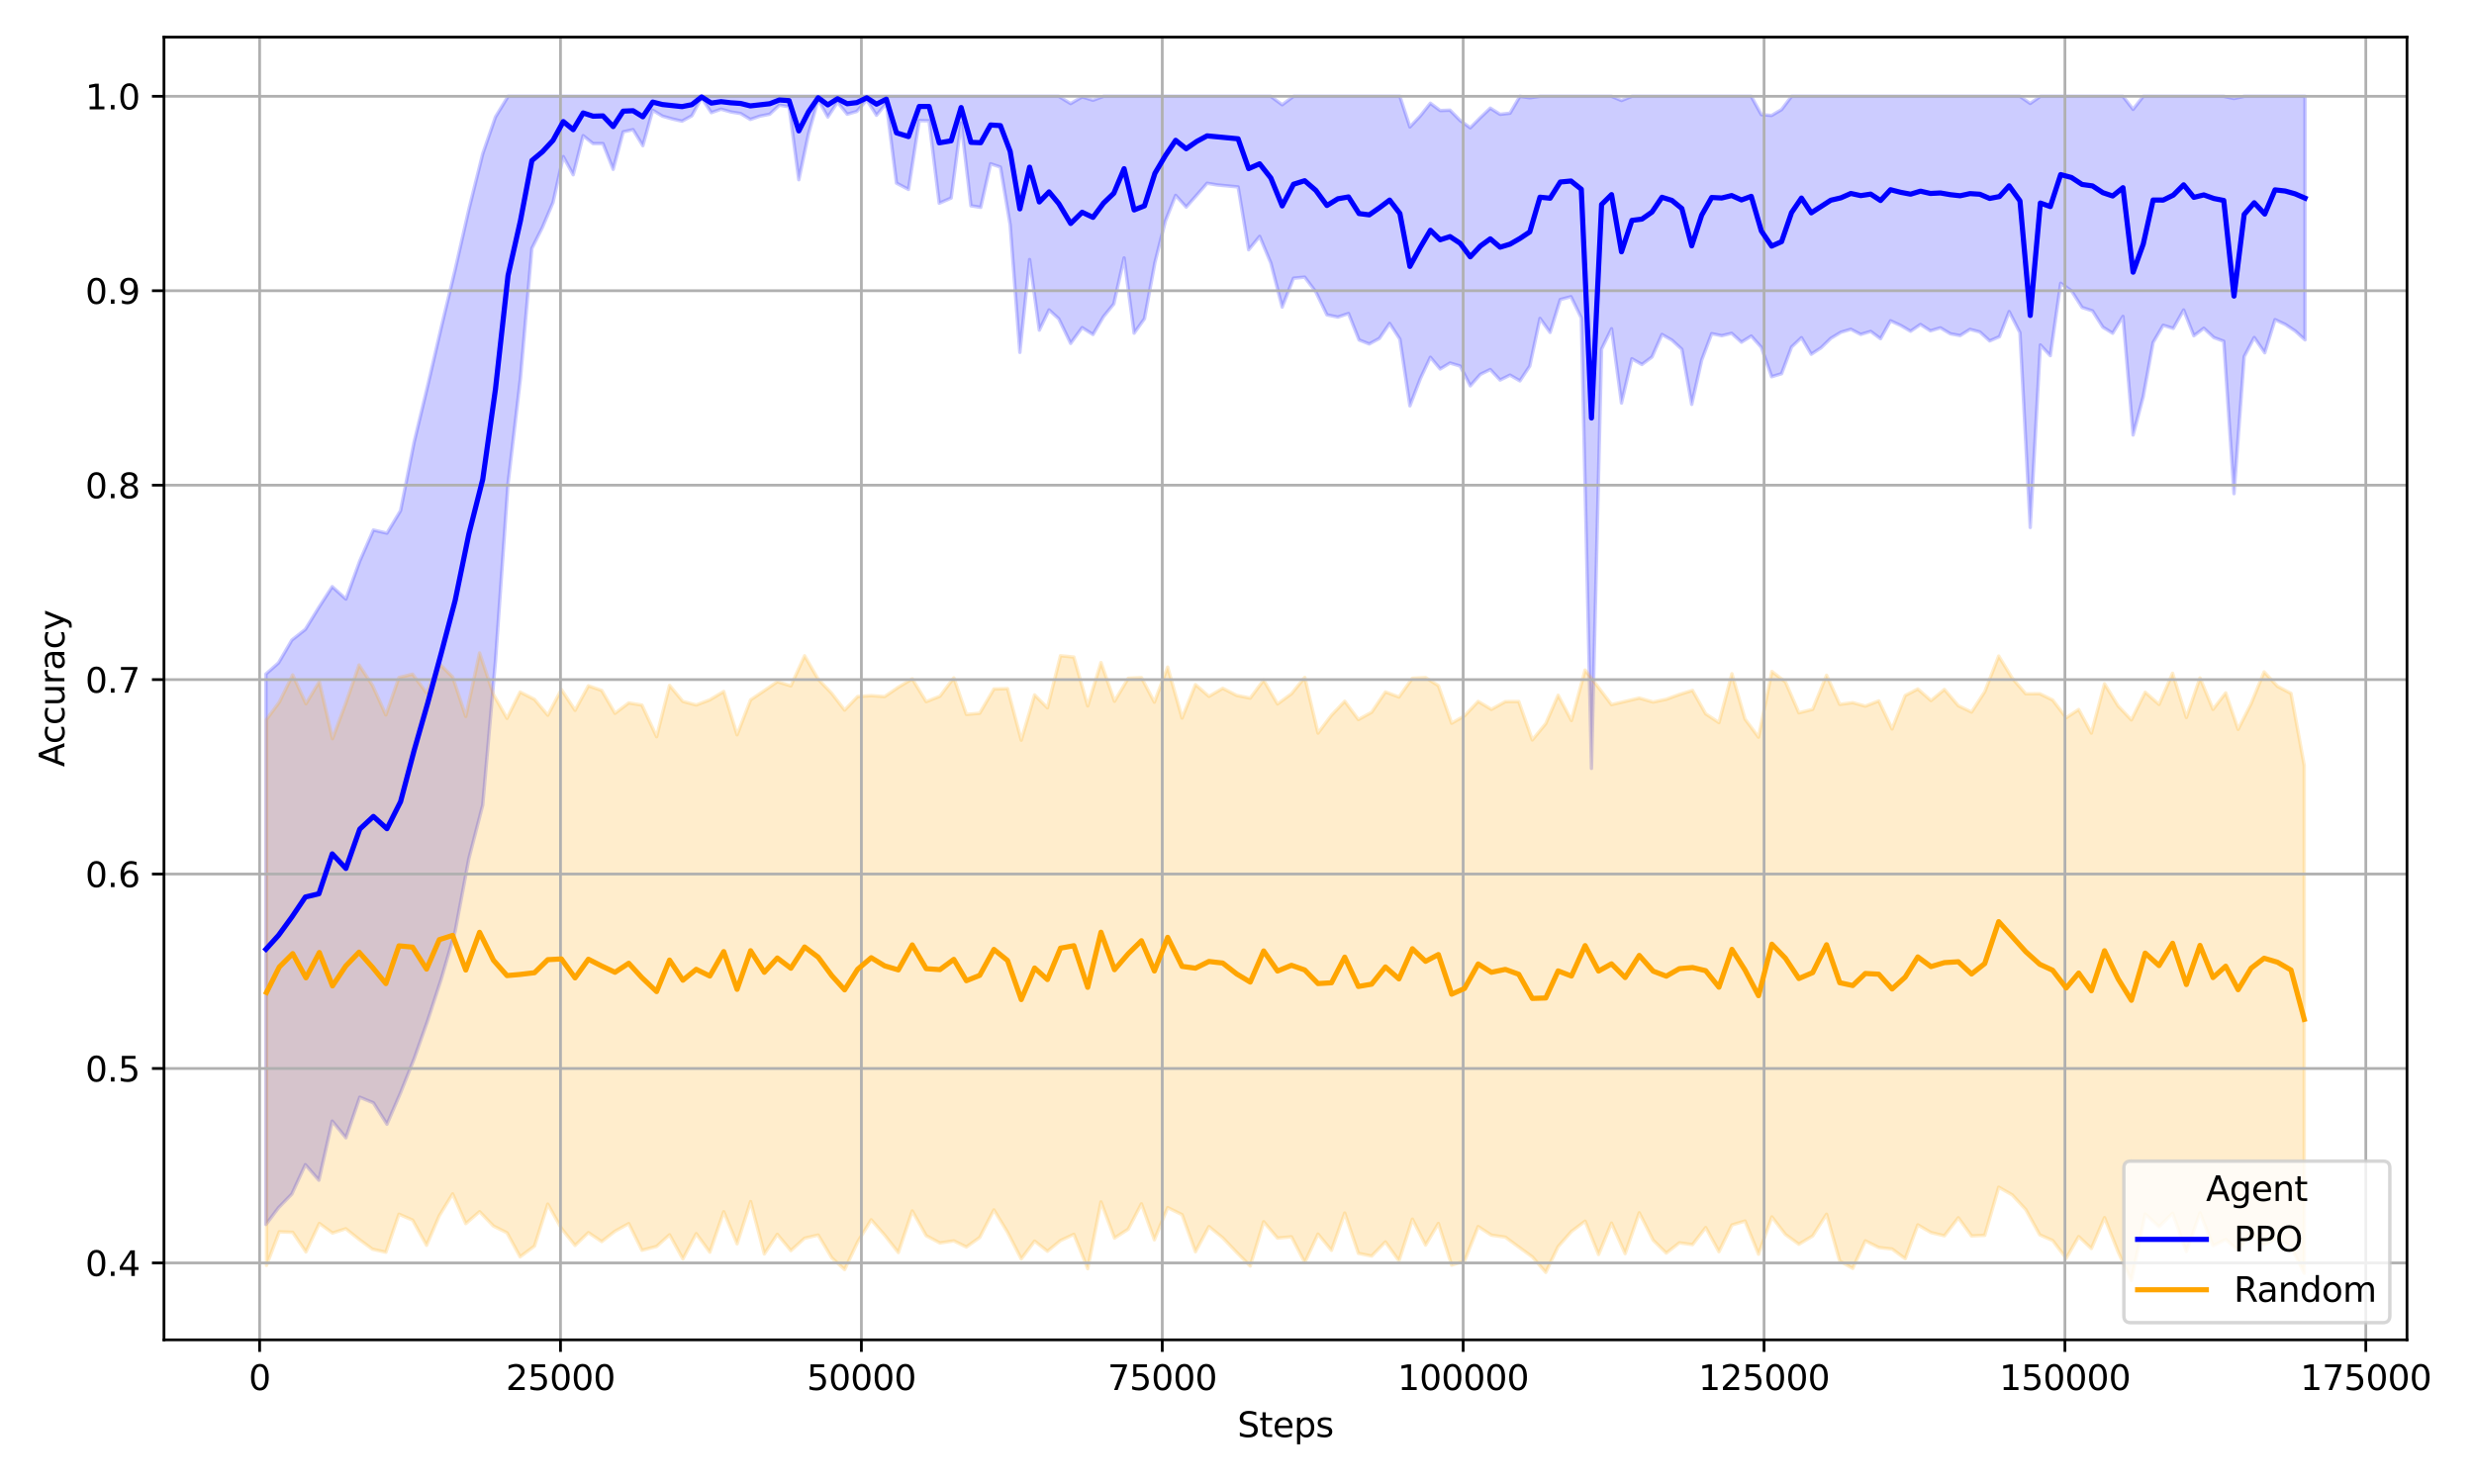 <?xml version="1.0" encoding="utf-8" standalone="no"?>
<!DOCTYPE svg PUBLIC "-//W3C//DTD SVG 1.1//EN"
  "http://www.w3.org/Graphics/SVG/1.1/DTD/svg11.dtd">
<svg xmlns:xlink="http://www.w3.org/1999/xlink" width="720pt" height="432pt" viewBox="0 0 720 432" xmlns="http://www.w3.org/2000/svg" version="1.1">
 <defs>
  <style type="text/css">*{stroke-linejoin: round; stroke-linecap: butt}</style>
 </defs>
 <g id="figure_1">
  <g id="patch_1">
   <path d="M 0 432 
L 720 432 
L 720 0 
L 0 0 
z
" style="fill: #ffffff"/>
  </g>
  <g id="axes_1">
   <g id="patch_2">
    <path d="M 47.72 390.04 
L 700.502 390.04 
L 700.502 10.8 
L 47.72 10.8 
z
" style="fill: #ffffff"/>
   </g>
   <g id="FillBetweenPolyCollection_1">
    <defs>
     <path id="maef2c8d9d5" d="M 77.392 -235.793 
L 77.392 -75.557 
L 81.07 -80.434 
L 84.937 -84.42 
L 88.866 -92.958 
L 92.803 -88.432 
L 96.688 -105.638 
L 100.67 -100.781 
L 104.702 -112.6 
L 108.667 -110.956 
L 112.611 -104.736 
L 116.576 -113.9 
L 120.495 -123.701 
L 124.478 -134.953 
L 128.45 -147.128 
L 132.467 -160.887 
L 136.453 -182.088 
L 140.485 -197.649 
L 144.197 -239.543 
L 147.858 -291.285 
L 151.465 -321.869 
L 154.793 -359.695 
L 157.882 -365.852 
L 160.95 -373.084 
L 163.931 -386.41 
L 166.814 -381.123 
L 169.714 -392.506 
L 172.6 -390.194 
L 175.49 -390.196 
L 178.449 -382.706 
L 181.36 -393.615 
L 184.239 -394.252 
L 187.083 -389.589 
L 189.955 -399.913 
L 192.786 -398.192 
L 195.612 -397.383 
L 198.491 -396.725 
L 201.339 -398.288 
L 204.187 -403.506 
L 207.01 -399.205 
L 209.847 -400.217 
L 212.705 -399.407 
L 215.535 -398.951 
L 218.372 -397.231 
L 221.188 -398.191 
L 224.008 -398.749 
L 226.817 -401.381 
L 229.64 -400.925 
L 232.477 -379.669 
L 235.293 -393.03 
L 238.109 -402.95 
L 240.915 -397.939 
L 243.742 -402.241 
L 246.554 -398.749 
L 249.356 -399.559 
L 252.25 -402.899 
L 255.087 -398.445 
L 257.938 -401.937 
L 260.901 -378.695 
L 264.393 -376.847 
L 267.524 -396.885 
L 270.379 -396.826 
L 273.342 -372.837 
L 276.806 -374.345 
L 279.714 -396.222 
L 282.572 -372.088 
L 285.419 -371.636 
L 288.288 -384.323 
L 291.146 -383.364 
L 293.983 -366.588 
L 296.806 -329.423 
L 299.64 -356.457 
L 302.47 -335.895 
L 305.307 -341.776 
L 308.134 -339.197 
L 311.591 -332.036 
L 314.932 -336.617 
L 318.092 -334.625 
L 321.153 -339.838 
L 324.148 -343.515 
L 327.142 -356.916 
L 330.06 -335.022 
L 333.069 -339.217 
L 336.113 -355.571 
L 339.174 -367.673 
L 342.148 -375.129 
L 345.216 -371.72 
L 348.295 -375.2 
L 351.297 -378.651 
L 354.267 -378.158 
L 357.24 -377.874 
L 360.323 -377.579 
L 363.391 -359.287 
L 366.592 -363.187 
L 369.846 -355.442 
L 373.153 -342.608 
L 376.445 -351.01 
L 379.692 -351.327 
L 382.943 -347.019 
L 386.176 -340.34 
L 389.359 -339.69 
L 392.452 -340.733 
L 395.524 -333.034 
L 398.491 -331.871 
L 401.43 -333.48 
L 404.414 -337.844 
L 407.405 -333.265 
L 410.319 -313.853 
L 413.345 -321.745 
L 416.277 -327.994 
L 419.135 -324.589 
L 421.99 -326.319 
L 424.957 -325.439 
L 427.895 -319.673 
L 430.816 -323.01 
L 433.71 -324.434 
L 436.568 -321.366 
L 439.454 -322.799 
L 442.333 -321.12 
L 445.202 -325.435 
L 448.175 -339.308 
L 451.125 -335.235 
L 454.081 -344.796 
L 457.198 -345.623 
L 460.2 -339.461 
L 463.16 -208.311 
L 466.102 -330.36 
L 469.005 -336.304 
L 471.899 -314.666 
L 474.921 -327.561 
L 477.85 -325.896 
L 480.774 -328.086 
L 483.674 -334.637 
L 486.561 -332.985 
L 489.461 -330.332 
L 492.336 -314.28 
L 495.233 -327.151 
L 498.147 -334.869 
L 501.072 -334.269 
L 503.958 -334.964 
L 506.806 -332.381 
L 509.66 -334.173 
L 512.599 -330.888 
L 515.594 -322.329 
L 518.487 -323.212 
L 521.387 -330.969 
L 524.273 -333.704 
L 527.121 -328.88 
L 529.979 -330.757 
L 532.802 -333.502 
L 535.741 -335.279 
L 538.652 -336.148 
L 541.52 -334.653 
L 544.42 -335.528 
L 547.289 -333.399 
L 550.189 -338.612 
L 553.145 -337.265 
L 556.032 -335.57 
L 558.904 -337.55 
L 561.804 -335.69 
L 564.711 -336.565 
L 567.608 -334.829 
L 570.445 -334.311 
L 573.313 -336.114 
L 576.182 -335.374 
L 579.047 -332.756 
L 581.891 -333.988 
L 584.721 -341.295 
L 587.863 -335.145 
L 590.851 -278.456 
L 593.797 -331.584 
L 596.693 -328.469 
L 599.709 -349.528 
L 602.844 -347.345 
L 605.94 -342.497 
L 608.974 -341.498 
L 611.986 -336.763 
L 614.847 -334.993 
L 617.842 -339.899 
L 620.788 -305.369 
L 623.737 -316.538 
L 626.609 -332.287 
L 629.548 -337.313 
L 632.49 -336.394 
L 635.499 -341.763 
L 638.476 -334.256 
L 641.376 -336.446 
L 644.301 -333.724 
L 647.17 -332.67 
L 650.157 -288.29 
L 653.121 -328.198 
L 656.038 -333.748 
L 659.103 -329.311 
L 662.091 -338.942 
L 665.047 -337.581 
L 667.93 -335.677 
L 670.83 -333.062 
L 670.83 -403.962 
L 670.83 -403.962 
L 667.93 -403.962 
L 665.047 -403.962 
L 662.091 -403.962 
L 659.103 -403.962 
L 656.038 -403.962 
L 653.121 -403.962 
L 650.157 -403.331 
L 647.17 -403.962 
L 644.301 -403.962 
L 641.376 -403.962 
L 638.476 -403.962 
L 635.499 -403.962 
L 632.49 -403.962 
L 629.548 -403.962 
L 626.609 -403.962 
L 623.737 -403.962 
L 620.788 -400.171 
L 617.842 -403.962 
L 614.847 -403.962 
L 611.986 -403.962 
L 608.974 -403.962 
L 605.94 -403.962 
L 602.844 -403.962 
L 599.709 -403.962 
L 596.693 -403.962 
L 593.797 -403.962 
L 590.851 -401.887 
L 587.863 -403.962 
L 584.721 -403.962 
L 581.891 -403.962 
L 579.047 -403.962 
L 576.182 -403.962 
L 573.313 -403.962 
L 570.445 -403.962 
L 567.608 -403.962 
L 564.711 -403.962 
L 561.804 -403.962 
L 558.904 -403.962 
L 556.032 -403.962 
L 553.145 -403.962 
L 550.189 -403.962 
L 547.289 -403.962 
L 544.42 -403.962 
L 541.52 -403.962 
L 538.652 -403.962 
L 535.741 -403.962 
L 532.802 -403.962 
L 529.979 -403.962 
L 527.121 -403.962 
L 524.273 -403.962 
L 521.387 -403.962 
L 518.487 -400.105 
L 515.594 -398.388 
L 512.599 -398.633 
L 509.66 -403.962 
L 506.806 -403.962 
L 503.958 -403.962 
L 501.072 -403.962 
L 498.147 -403.962 
L 495.233 -403.962 
L 492.336 -403.962 
L 489.461 -403.962 
L 486.561 -403.962 
L 483.674 -403.962 
L 480.774 -403.962 
L 477.85 -403.962 
L 474.921 -403.962 
L 471.899 -402.739 
L 469.005 -403.962 
L 466.102 -403.962 
L 463.16 -403.962 
L 460.2 -403.962 
L 457.198 -403.962 
L 454.081 -403.962 
L 451.125 -403.962 
L 448.175 -403.962 
L 445.202 -403.541 
L 442.333 -403.962 
L 439.454 -399.051 
L 436.568 -398.723 
L 433.71 -400.518 
L 430.816 -397.749 
L 427.895 -394.797 
L 424.957 -396.913 
L 421.99 -399.932 
L 419.135 -399.818 
L 416.277 -401.947 
L 413.345 -398.259 
L 410.319 -395.041 
L 407.405 -403.962 
L 404.414 -403.962 
L 401.43 -403.962 
L 398.491 -403.962 
L 395.524 -403.962 
L 392.452 -403.962 
L 389.359 -403.962 
L 386.176 -403.962 
L 382.943 -403.962 
L 379.692 -403.962 
L 376.445 -403.962 
L 373.153 -401.504 
L 369.846 -403.962 
L 366.592 -403.962 
L 363.391 -403.962 
L 360.323 -403.962 
L 357.24 -403.962 
L 354.267 -403.962 
L 351.297 -403.962 
L 348.295 -403.962 
L 345.216 -403.962 
L 342.148 -403.962 
L 339.174 -403.962 
L 336.113 -403.962 
L 333.069 -403.962 
L 330.06 -403.962 
L 327.142 -403.962 
L 324.148 -403.962 
L 321.153 -403.962 
L 318.092 -402.821 
L 314.932 -403.805 
L 311.591 -401.846 
L 308.134 -403.962 
L 305.307 -403.962 
L 302.47 -403.962 
L 299.64 -403.962 
L 296.806 -403.962 
L 293.983 -403.962 
L 291.146 -403.962 
L 288.288 -403.962 
L 285.419 -403.962 
L 282.572 -403.962 
L 279.714 -403.962 
L 276.806 -403.962 
L 273.342 -403.962 
L 270.379 -403.962 
L 267.524 -403.962 
L 264.393 -403.962 
L 260.901 -403.962 
L 257.938 -403.962 
L 255.087 -403.962 
L 252.25 -403.962 
L 249.356 -403.962 
L 246.554 -403.962 
L 243.742 -403.962 
L 240.915 -403.962 
L 238.109 -403.962 
L 235.293 -403.962 
L 232.477 -403.962 
L 229.64 -403.962 
L 226.817 -403.962 
L 224.008 -403.962 
L 221.188 -403.962 
L 218.372 -403.962 
L 215.535 -403.962 
L 212.705 -403.962 
L 209.847 -403.962 
L 207.01 -403.962 
L 204.187 -403.962 
L 201.339 -403.962 
L 198.491 -403.962 
L 195.612 -403.962 
L 192.786 -403.962 
L 189.955 -403.962 
L 187.083 -403.962 
L 184.239 -403.962 
L 181.36 -403.962 
L 178.449 -403.962 
L 175.49 -403.962 
L 172.6 -403.962 
L 169.714 -403.962 
L 166.814 -403.962 
L 163.931 -403.962 
L 160.95 -403.962 
L 157.882 -403.962 
L 154.793 -403.962 
L 151.465 -403.962 
L 147.858 -403.962 
L 144.197 -397.95 
L 140.485 -387.227 
L 136.453 -371.051 
L 132.467 -353.553 
L 128.45 -336.832 
L 124.478 -319.743 
L 120.495 -303.198 
L 116.576 -283.357 
L 112.611 -276.799 
L 108.667 -277.706 
L 104.702 -268.683 
L 100.67 -257.611 
L 96.688 -261.222 
L 92.803 -255.202 
L 88.866 -248.788 
L 84.937 -245.671 
L 81.07 -239.05 
L 77.392 -235.793 
z
" style="stroke: #0000ff; stroke-opacity: 0.2"/>
    </defs>
    <g clip-path="url(#p71d9e540f0)">
     <use xlink:href="#maef2c8d9d5" x="0" y="432" style="fill: #0000ff; fill-opacity: 0.2; stroke: #0000ff; stroke-opacity: 0.2"/>
    </g>
   </g>
   <g id="FillBetweenPolyCollection_2">
    <defs>
     <path id="m86e197afb8" d="M 77.56 -222.56 
L 77.56 -63.634 
L 81.28 -73.405 
L 85.185 -73.26 
L 89.045 -67.564 
L 92.933 -75.85 
L 96.768 -73.053 
L 100.628 -74.302 
L 104.495 -71.217 
L 108.387 -68.354 
L 112.299 -67.472 
L 116.11 -78.539 
L 120.078 -76.817 
L 124.141 -69.484 
L 127.858 -78.117 
L 131.735 -84.457 
L 135.553 -75.797 
L 139.567 -79.277 
L 143.612 -75.089 
L 147.553 -73.119 
L 151.371 -66.137 
L 155.553 -69.273 
L 159.427 -81.474 
L 163.381 -74.411 
L 167.357 -69.44 
L 171.238 -73.171 
L 175.115 -70.571 
L 178.978 -73.58 
L 182.982 -75.798 
L 186.821 -68.037 
L 191.09 -69.154 
L 194.856 -72.548 
L 198.74 -65.514 
L 202.624 -72.876 
L 206.575 -67.481 
L 210.628 -79.257 
L 214.509 -69.91 
L 218.442 -82.207 
L 222.439 -66.971 
L 226.218 -72.678 
L 230.169 -67.933 
L 234.162 -71.548 
L 238.106 -72.465 
L 242.06 -65.855 
L 245.808 -62.421 
L 249.602 -70.449 
L 253.546 -76.909 
L 257.461 -72.448 
L 261.44 -67.376 
L 265.489 -79.489 
L 269.552 -72.28 
L 273.542 -70.16 
L 277.587 -70.772 
L 281.248 -68.992 
L 285.115 -71.761 
L 289.258 -79.796 
L 293.22 -73.284 
L 297.213 -65.522 
L 301.101 -70.702 
L 304.831 -67.757 
L 308.638 -70.863 
L 312.523 -72.676 
L 316.558 -62.674 
L 320.417 -82.12 
L 324.351 -71.582 
L 328.354 -74.195 
L 332.186 -81.554 
L 335.955 -71.088 
L 339.825 -80.46 
L 344.015 -78.403 
L 347.913 -67.611 
L 351.839 -74.935 
L 355.85 -71.664 
L 359.913 -67.406 
L 363.85 -63.452 
L 367.759 -76.342 
L 371.797 -71.58 
L 375.846 -71.959 
L 379.724 -64.474 
L 383.577 -72.752 
L 387.496 -68.016 
L 391.352 -78.879 
L 395.331 -67.144 
L 399.184 -66.358 
L 403.188 -70.464 
L 407.132 -64.974 
L 411.044 -77.095 
L 414.88 -69.549 
L 418.61 -75.844 
L 422.473 -63.719 
L 426.214 -64.889 
L 430.189 -74.94 
L 434.039 -72.436 
L 438.098 -71.856 
L 442 -68.98 
L 445.948 -66.118 
L 449.86 -61.609 
L 453.461 -69.121 
L 457.335 -73.509 
L 461.307 -76.505 
L 465.226 -66.801 
L 468.988 -75.951 
L 472.967 -67.057 
L 477.069 -78.95 
L 481.114 -70.966 
L 484.935 -67.228 
L 488.746 -70.198 
L 492.571 -69.682 
L 496.403 -74.654 
L 500.259 -67.615 
L 504.039 -75.399 
L 507.846 -76.547 
L 511.779 -66.896 
L 515.66 -77.749 
L 519.615 -72.632 
L 523.524 -69.792 
L 527.538 -72.211 
L 531.576 -78.519 
L 535.415 -64.898 
L 539.201 -62.764 
L 542.858 -70.774 
L 546.778 -68.832 
L 550.648 -68.404 
L 554.469 -65.582 
L 558.137 -75.434 
L 561.979 -73.188 
L 565.877 -72.251 
L 569.93 -77.494 
L 573.776 -72.216 
L 577.611 -72.384 
L 581.678 -86.396 
L 585.601 -84.168 
L 589.552 -79.894 
L 593.622 -72.533 
L 597.373 -70.881 
L 601.32 -65.723 
L 604.953 -72.013 
L 608.648 -68.56 
L 612.476 -77.528 
L 616.431 -67.595 
L 620.294 -59.198 
L 624.305 -78.59 
L 628.347 -74.897 
L 632.28 -78.823 
L 636.297 -67.663 
L 640.255 -78.925 
L 644.045 -69.375 
L 647.741 -71.157 
L 651.355 -68.109 
L 655.117 -73.155 
L 658.917 -69.708 
L 662.795 -71.589 
L 666.742 -69.089 
L 670.599 -61.355 
L 670.599 -209.16 
L 670.599 -209.16 
L 666.742 -230.145 
L 662.795 -232.214 
L 658.917 -236.402 
L 655.117 -227.127 
L 651.355 -219.679 
L 647.741 -230.299 
L 644.045 -225.498 
L 640.255 -234.647 
L 636.297 -223.143 
L 632.28 -236.007 
L 628.347 -226.936 
L 624.305 -230.496 
L 620.294 -222.426 
L 616.431 -226.482 
L 612.476 -232.942 
L 608.648 -218.599 
L 604.953 -225.46 
L 601.32 -223.071 
L 597.373 -228.227 
L 593.622 -230.055 
L 589.552 -230.031 
L 585.601 -234.603 
L 581.678 -241.012 
L 577.611 -230.623 
L 573.776 -224.711 
L 569.93 -226.561 
L 565.877 -231.301 
L 561.979 -228.058 
L 558.137 -231.43 
L 554.469 -229.543 
L 550.648 -219.803 
L 546.778 -227.969 
L 542.858 -226.447 
L 539.201 -227.455 
L 535.415 -226.957 
L 531.576 -235.43 
L 527.538 -225.514 
L 523.524 -224.494 
L 519.615 -233.478 
L 515.66 -236.536 
L 511.779 -217.412 
L 507.846 -222.686 
L 504.039 -235.868 
L 500.259 -221.641 
L 496.403 -224.202 
L 492.571 -231.019 
L 488.746 -229.833 
L 484.935 -228.441 
L 481.114 -227.639 
L 477.069 -228.794 
L 472.967 -227.817 
L 468.988 -226.888 
L 465.226 -231.845 
L 461.307 -236.942 
L 457.335 -222.244 
L 453.461 -229.61 
L 449.86 -221.357 
L 445.948 -216.597 
L 442 -227.78 
L 438.098 -227.755 
L 434.039 -225.498 
L 430.189 -227.815 
L 426.214 -223.611 
L 422.473 -221.47 
L 418.61 -232.404 
L 414.88 -234.757 
L 411.044 -234.549 
L 407.132 -229.102 
L 403.188 -230.572 
L 399.184 -224.658 
L 395.331 -222.53 
L 391.352 -227.859 
L 387.496 -223.796 
L 383.577 -218.599 
L 379.724 -234.802 
L 375.846 -230.042 
L 371.797 -227.067 
L 367.759 -234.002 
L 363.85 -228.78 
L 359.913 -229.564 
L 355.85 -231.637 
L 351.839 -229.288 
L 347.913 -232.713 
L 344.015 -222.969 
L 339.825 -237.808 
L 335.955 -227.6 
L 332.186 -234.743 
L 328.354 -234.556 
L 324.351 -227.861 
L 320.417 -239.125 
L 316.558 -226.498 
L 312.523 -240.728 
L 308.638 -241.116 
L 304.831 -225.942 
L 301.101 -229.706 
L 297.213 -216.522 
L 293.22 -231.526 
L 289.258 -231.429 
L 285.115 -224.37 
L 281.248 -224.036 
L 277.587 -234.667 
L 273.542 -229.325 
L 269.552 -227.75 
L 265.489 -234.377 
L 261.44 -231.942 
L 257.461 -229.218 
L 253.546 -229.494 
L 249.602 -229.246 
L 245.808 -225.283 
L 242.06 -230.151 
L 238.106 -234.274 
L 234.162 -241.102 
L 230.169 -232.349 
L 226.218 -233.557 
L 222.439 -230.963 
L 218.442 -228.263 
L 214.509 -218.088 
L 210.628 -230.71 
L 206.575 -228.273 
L 202.624 -226.777 
L 198.74 -227.808 
L 194.856 -232.471 
L 191.09 -217.543 
L 186.821 -226.752 
L 182.982 -227.377 
L 178.978 -224.354 
L 175.115 -231.011 
L 171.238 -232.351 
L 167.357 -225.224 
L 163.381 -231.279 
L 159.427 -223.797 
L 155.553 -228.41 
L 151.371 -230.539 
L 147.553 -222.886 
L 143.612 -229.847 
L 139.567 -241.926 
L 135.553 -223.436 
L 131.735 -234.943 
L 127.858 -238.809 
L 124.141 -230.295 
L 120.078 -235.749 
L 116.11 -234.782 
L 112.299 -223.879 
L 108.387 -232.515 
L 104.495 -238.415 
L 100.628 -227.279 
L 96.768 -216.956 
L 92.933 -233.572 
L 89.045 -227.142 
L 85.185 -235.533 
L 81.28 -227.589 
L 77.56 -222.56 
z
" style="stroke: #ffa500; stroke-opacity: 0.2"/>
    </defs>
    <g clip-path="url(#p71d9e540f0)">
     <use xlink:href="#m86e197afb8" x="0" y="432" style="fill: #ffa500; fill-opacity: 0.2; stroke: #ffa500; stroke-opacity: 0.2"/>
    </g>
   </g>
   <g id="matplotlib.axis_1">
    <g id="xtick_1">
     <g id="line2d_1">
      <path d="M 75.557 390.04 
L 75.557 10.8 
" clip-path="url(#p71d9e540f0)" style="fill: none; stroke: #b0b0b0; stroke-width: 0.8; stroke-linecap: square"/>
     </g>
     <g id="line2d_2">
      <defs>
       <path id="mab8cf436a5" d="M 0 0 
L 0 3.5 
" style="stroke: #000000; stroke-width: 0.8"/>
      </defs>
      <g>
       <use xlink:href="#mab8cf436a5" x="75.557" y="390.04" style="stroke: #000000; stroke-width: 0.8"/>
      </g>
     </g>
     <g id="text_1">
      <!-- 0 -->
      <g transform="translate(72.375 404.638) scale(0.1 -0.1)">
       <defs>
        <path id="DejaVuSans-30" d="M 2034 4250 
Q 1547 4250 1301 3770 
Q 1056 3291 1056 2328 
Q 1056 1369 1301 889 
Q 1547 409 2034 409 
Q 2525 409 2770 889 
Q 3016 1369 3016 2328 
Q 3016 3291 2770 3770 
Q 2525 4250 2034 4250 
z
M 2034 4750 
Q 2819 4750 3233 4129 
Q 3647 3509 3647 2328 
Q 3647 1150 3233 529 
Q 2819 -91 2034 -91 
Q 1250 -91 836 529 
Q 422 1150 422 2328 
Q 422 3509 836 4129 
Q 1250 4750 2034 4750 
z
" transform="scale(0.016)"/>
       </defs>
       <use xlink:href="#DejaVuSans-30"/>
      </g>
     </g>
    </g>
    <g id="xtick_2">
     <g id="line2d_3">
      <path d="M 163.122 390.04 
L 163.122 10.8 
" clip-path="url(#p71d9e540f0)" style="fill: none; stroke: #b0b0b0; stroke-width: 0.8; stroke-linecap: square"/>
     </g>
     <g id="line2d_4">
      <g>
       <use xlink:href="#mab8cf436a5" x="163.122" y="390.04" style="stroke: #000000; stroke-width: 0.8"/>
      </g>
     </g>
     <g id="text_2">
      <!-- 25000 -->
      <g transform="translate(147.216 404.638) scale(0.1 -0.1)">
       <defs>
        <path id="DejaVuSans-32" d="M 1228 531 
L 3431 531 
L 3431 0 
L 469 0 
L 469 531 
Q 828 903 1448 1529 
Q 2069 2156 2228 2338 
Q 2531 2678 2651 2914 
Q 2772 3150 2772 3378 
Q 2772 3750 2511 3984 
Q 2250 4219 1831 4219 
Q 1534 4219 1204 4116 
Q 875 4013 500 3803 
L 500 4441 
Q 881 4594 1212 4672 
Q 1544 4750 1819 4750 
Q 2544 4750 2975 4387 
Q 3406 4025 3406 3419 
Q 3406 3131 3298 2873 
Q 3191 2616 2906 2266 
Q 2828 2175 2409 1742 
Q 1991 1309 1228 531 
z
" transform="scale(0.016)"/>
        <path id="DejaVuSans-35" d="M 691 4666 
L 3169 4666 
L 3169 4134 
L 1269 4134 
L 1269 2991 
Q 1406 3038 1543 3061 
Q 1681 3084 1819 3084 
Q 2600 3084 3056 2656 
Q 3513 2228 3513 1497 
Q 3513 744 3044 326 
Q 2575 -91 1722 -91 
Q 1428 -91 1123 -41 
Q 819 9 494 109 
L 494 744 
Q 775 591 1075 516 
Q 1375 441 1709 441 
Q 2250 441 2565 725 
Q 2881 1009 2881 1497 
Q 2881 1984 2565 2268 
Q 2250 2553 1709 2553 
Q 1456 2553 1204 2497 
Q 953 2441 691 2322 
L 691 4666 
z
" transform="scale(0.016)"/>
       </defs>
       <use xlink:href="#DejaVuSans-32"/>
       <use xlink:href="#DejaVuSans-35" transform="translate(63.623 0)"/>
       <use xlink:href="#DejaVuSans-30" transform="translate(127.246 0)"/>
       <use xlink:href="#DejaVuSans-30" transform="translate(190.869 0)"/>
       <use xlink:href="#DejaVuSans-30" transform="translate(254.492 0)"/>
      </g>
     </g>
    </g>
    <g id="xtick_3">
     <g id="line2d_5">
      <path d="M 250.687 390.04 
L 250.687 10.8 
" clip-path="url(#p71d9e540f0)" style="fill: none; stroke: #b0b0b0; stroke-width: 0.8; stroke-linecap: square"/>
     </g>
     <g id="line2d_6">
      <g>
       <use xlink:href="#mab8cf436a5" x="250.687" y="390.04" style="stroke: #000000; stroke-width: 0.8"/>
      </g>
     </g>
     <g id="text_3">
      <!-- 50000 -->
      <g transform="translate(234.781 404.638) scale(0.1 -0.1)">
       <use xlink:href="#DejaVuSans-35"/>
       <use xlink:href="#DejaVuSans-30" transform="translate(63.623 0)"/>
       <use xlink:href="#DejaVuSans-30" transform="translate(127.246 0)"/>
       <use xlink:href="#DejaVuSans-30" transform="translate(190.869 0)"/>
       <use xlink:href="#DejaVuSans-30" transform="translate(254.492 0)"/>
      </g>
     </g>
    </g>
    <g id="xtick_4">
     <g id="line2d_7">
      <path d="M 338.253 390.04 
L 338.253 10.8 
" clip-path="url(#p71d9e540f0)" style="fill: none; stroke: #b0b0b0; stroke-width: 0.8; stroke-linecap: square"/>
     </g>
     <g id="line2d_8">
      <g>
       <use xlink:href="#mab8cf436a5" x="338.253" y="390.04" style="stroke: #000000; stroke-width: 0.8"/>
      </g>
     </g>
     <g id="text_4">
      <!-- 75000 -->
      <g transform="translate(322.347 404.638) scale(0.1 -0.1)">
       <defs>
        <path id="DejaVuSans-37" d="M 525 4666 
L 3525 4666 
L 3525 4397 
L 1831 0 
L 1172 0 
L 2766 4134 
L 525 4134 
L 525 4666 
z
" transform="scale(0.016)"/>
       </defs>
       <use xlink:href="#DejaVuSans-37"/>
       <use xlink:href="#DejaVuSans-35" transform="translate(63.623 0)"/>
       <use xlink:href="#DejaVuSans-30" transform="translate(127.246 0)"/>
       <use xlink:href="#DejaVuSans-30" transform="translate(190.869 0)"/>
       <use xlink:href="#DejaVuSans-30" transform="translate(254.492 0)"/>
      </g>
     </g>
    </g>
    <g id="xtick_5">
     <g id="line2d_9">
      <path d="M 425.818 390.04 
L 425.818 10.8 
" clip-path="url(#p71d9e540f0)" style="fill: none; stroke: #b0b0b0; stroke-width: 0.8; stroke-linecap: square"/>
     </g>
     <g id="line2d_10">
      <g>
       <use xlink:href="#mab8cf436a5" x="425.818" y="390.04" style="stroke: #000000; stroke-width: 0.8"/>
      </g>
     </g>
     <g id="text_5">
      <!-- 100000 -->
      <g transform="translate(406.731 404.638) scale(0.1 -0.1)">
       <defs>
        <path id="DejaVuSans-31" d="M 794 531 
L 1825 531 
L 1825 4091 
L 703 3866 
L 703 4441 
L 1819 4666 
L 2450 4666 
L 2450 531 
L 3481 531 
L 3481 0 
L 794 0 
L 794 531 
z
" transform="scale(0.016)"/>
       </defs>
       <use xlink:href="#DejaVuSans-31"/>
       <use xlink:href="#DejaVuSans-30" transform="translate(63.623 0)"/>
       <use xlink:href="#DejaVuSans-30" transform="translate(127.246 0)"/>
       <use xlink:href="#DejaVuSans-30" transform="translate(190.869 0)"/>
       <use xlink:href="#DejaVuSans-30" transform="translate(254.492 0)"/>
       <use xlink:href="#DejaVuSans-30" transform="translate(318.115 0)"/>
      </g>
     </g>
    </g>
    <g id="xtick_6">
     <g id="line2d_11">
      <path d="M 513.384 390.04 
L 513.384 10.8 
" clip-path="url(#p71d9e540f0)" style="fill: none; stroke: #b0b0b0; stroke-width: 0.8; stroke-linecap: square"/>
     </g>
     <g id="line2d_12">
      <g>
       <use xlink:href="#mab8cf436a5" x="513.384" y="390.04" style="stroke: #000000; stroke-width: 0.8"/>
      </g>
     </g>
     <g id="text_6">
      <!-- 125000 -->
      <g transform="translate(494.296 404.638) scale(0.1 -0.1)">
       <use xlink:href="#DejaVuSans-31"/>
       <use xlink:href="#DejaVuSans-32" transform="translate(63.623 0)"/>
       <use xlink:href="#DejaVuSans-35" transform="translate(127.246 0)"/>
       <use xlink:href="#DejaVuSans-30" transform="translate(190.869 0)"/>
       <use xlink:href="#DejaVuSans-30" transform="translate(254.492 0)"/>
       <use xlink:href="#DejaVuSans-30" transform="translate(318.115 0)"/>
      </g>
     </g>
    </g>
    <g id="xtick_7">
     <g id="line2d_13">
      <path d="M 600.949 390.04 
L 600.949 10.8 
" clip-path="url(#p71d9e540f0)" style="fill: none; stroke: #b0b0b0; stroke-width: 0.8; stroke-linecap: square"/>
     </g>
     <g id="line2d_14">
      <g>
       <use xlink:href="#mab8cf436a5" x="600.949" y="390.04" style="stroke: #000000; stroke-width: 0.8"/>
      </g>
     </g>
     <g id="text_7">
      <!-- 150000 -->
      <g transform="translate(581.862 404.638) scale(0.1 -0.1)">
       <use xlink:href="#DejaVuSans-31"/>
       <use xlink:href="#DejaVuSans-35" transform="translate(63.623 0)"/>
       <use xlink:href="#DejaVuSans-30" transform="translate(127.246 0)"/>
       <use xlink:href="#DejaVuSans-30" transform="translate(190.869 0)"/>
       <use xlink:href="#DejaVuSans-30" transform="translate(254.492 0)"/>
       <use xlink:href="#DejaVuSans-30" transform="translate(318.115 0)"/>
      </g>
     </g>
    </g>
    <g id="xtick_8">
     <g id="line2d_15">
      <path d="M 688.515 390.04 
L 688.515 10.8 
" clip-path="url(#p71d9e540f0)" style="fill: none; stroke: #b0b0b0; stroke-width: 0.8; stroke-linecap: square"/>
     </g>
     <g id="line2d_16">
      <g>
       <use xlink:href="#mab8cf436a5" x="688.515" y="390.04" style="stroke: #000000; stroke-width: 0.8"/>
      </g>
     </g>
     <g id="text_8">
      <!-- 175000 -->
      <g transform="translate(669.427 404.638) scale(0.1 -0.1)">
       <use xlink:href="#DejaVuSans-31"/>
       <use xlink:href="#DejaVuSans-37" transform="translate(63.623 0)"/>
       <use xlink:href="#DejaVuSans-35" transform="translate(127.246 0)"/>
       <use xlink:href="#DejaVuSans-30" transform="translate(190.869 0)"/>
       <use xlink:href="#DejaVuSans-30" transform="translate(254.492 0)"/>
       <use xlink:href="#DejaVuSans-30" transform="translate(318.115 0)"/>
      </g>
     </g>
    </g>
    <g id="text_9">
     <!-- Steps -->
     <g transform="translate(360.121 418.317) scale(0.1 -0.1)">
      <defs>
       <path id="DejaVuSans-53" d="M 3425 4513 
L 3425 3897 
Q 3066 4069 2747 4153 
Q 2428 4238 2131 4238 
Q 1616 4238 1336 4038 
Q 1056 3838 1056 3469 
Q 1056 3159 1242 3001 
Q 1428 2844 1947 2747 
L 2328 2669 
Q 3034 2534 3370 2195 
Q 3706 1856 3706 1288 
Q 3706 609 3251 259 
Q 2797 -91 1919 -91 
Q 1588 -91 1214 -16 
Q 841 59 441 206 
L 441 856 
Q 825 641 1194 531 
Q 1563 422 1919 422 
Q 2459 422 2753 634 
Q 3047 847 3047 1241 
Q 3047 1584 2836 1778 
Q 2625 1972 2144 2069 
L 1759 2144 
Q 1053 2284 737 2584 
Q 422 2884 422 3419 
Q 422 4038 858 4394 
Q 1294 4750 2059 4750 
Q 2388 4750 2728 4690 
Q 3069 4631 3425 4513 
z
" transform="scale(0.016)"/>
       <path id="DejaVuSans-74" d="M 1172 4494 
L 1172 3500 
L 2356 3500 
L 2356 3053 
L 1172 3053 
L 1172 1153 
Q 1172 725 1289 603 
Q 1406 481 1766 481 
L 2356 481 
L 2356 0 
L 1766 0 
Q 1100 0 847 248 
Q 594 497 594 1153 
L 594 3053 
L 172 3053 
L 172 3500 
L 594 3500 
L 594 4494 
L 1172 4494 
z
" transform="scale(0.016)"/>
       <path id="DejaVuSans-65" d="M 3597 1894 
L 3597 1613 
L 953 1613 
Q 991 1019 1311 708 
Q 1631 397 2203 397 
Q 2534 397 2845 478 
Q 3156 559 3463 722 
L 3463 178 
Q 3153 47 2828 -22 
Q 2503 -91 2169 -91 
Q 1331 -91 842 396 
Q 353 884 353 1716 
Q 353 2575 817 3079 
Q 1281 3584 2069 3584 
Q 2775 3584 3186 3129 
Q 3597 2675 3597 1894 
z
M 3022 2063 
Q 3016 2534 2758 2815 
Q 2500 3097 2075 3097 
Q 1594 3097 1305 2825 
Q 1016 2553 972 2059 
L 3022 2063 
z
" transform="scale(0.016)"/>
       <path id="DejaVuSans-70" d="M 1159 525 
L 1159 -1331 
L 581 -1331 
L 581 3500 
L 1159 3500 
L 1159 2969 
Q 1341 3281 1617 3432 
Q 1894 3584 2278 3584 
Q 2916 3584 3314 3078 
Q 3713 2572 3713 1747 
Q 3713 922 3314 415 
Q 2916 -91 2278 -91 
Q 1894 -91 1617 61 
Q 1341 213 1159 525 
z
M 3116 1747 
Q 3116 2381 2855 2742 
Q 2594 3103 2138 3103 
Q 1681 3103 1420 2742 
Q 1159 2381 1159 1747 
Q 1159 1113 1420 752 
Q 1681 391 2138 391 
Q 2594 391 2855 752 
Q 3116 1113 3116 1747 
z
" transform="scale(0.016)"/>
       <path id="DejaVuSans-73" d="M 2834 3397 
L 2834 2853 
Q 2591 2978 2328 3040 
Q 2066 3103 1784 3103 
Q 1356 3103 1142 2972 
Q 928 2841 928 2578 
Q 928 2378 1081 2264 
Q 1234 2150 1697 2047 
L 1894 2003 
Q 2506 1872 2764 1633 
Q 3022 1394 3022 966 
Q 3022 478 2636 193 
Q 2250 -91 1575 -91 
Q 1294 -91 989 -36 
Q 684 19 347 128 
L 347 722 
Q 666 556 975 473 
Q 1284 391 1588 391 
Q 1994 391 2212 530 
Q 2431 669 2431 922 
Q 2431 1156 2273 1281 
Q 2116 1406 1581 1522 
L 1381 1569 
Q 847 1681 609 1914 
Q 372 2147 372 2553 
Q 372 3047 722 3315 
Q 1072 3584 1716 3584 
Q 2034 3584 2315 3537 
Q 2597 3491 2834 3397 
z
" transform="scale(0.016)"/>
      </defs>
      <use xlink:href="#DejaVuSans-53"/>
      <use xlink:href="#DejaVuSans-74" transform="translate(63.477 0)"/>
      <use xlink:href="#DejaVuSans-65" transform="translate(102.686 0)"/>
      <use xlink:href="#DejaVuSans-70" transform="translate(164.209 0)"/>
      <use xlink:href="#DejaVuSans-73" transform="translate(227.686 0)"/>
     </g>
    </g>
   </g>
   <g id="matplotlib.axis_2">
    <g id="ytick_1">
     <g id="line2d_17">
      <path d="M 47.72 367.64 
L 700.502 367.64 
" clip-path="url(#p71d9e540f0)" style="fill: none; stroke: #b0b0b0; stroke-width: 0.8; stroke-linecap: square"/>
     </g>
     <g id="line2d_18">
      <defs>
       <path id="m4d75fb0e3f" d="M 0 0 
L -3.5 0 
" style="stroke: #000000; stroke-width: 0.8"/>
      </defs>
      <g>
       <use xlink:href="#m4d75fb0e3f" x="47.72" y="367.64" style="stroke: #000000; stroke-width: 0.8"/>
      </g>
     </g>
     <g id="text_10">
      <!-- 0.4 -->
      <g transform="translate(24.817 371.439) scale(0.1 -0.1)">
       <defs>
        <path id="DejaVuSans-2e" d="M 684 794 
L 1344 794 
L 1344 0 
L 684 0 
L 684 794 
z
" transform="scale(0.016)"/>
        <path id="DejaVuSans-34" d="M 2419 4116 
L 825 1625 
L 2419 1625 
L 2419 4116 
z
M 2253 4666 
L 3047 4666 
L 3047 1625 
L 3713 1625 
L 3713 1100 
L 3047 1100 
L 3047 0 
L 2419 0 
L 2419 1100 
L 313 1100 
L 313 1709 
L 2253 4666 
z
" transform="scale(0.016)"/>
       </defs>
       <use xlink:href="#DejaVuSans-30"/>
       <use xlink:href="#DejaVuSans-2e" transform="translate(63.623 0)"/>
       <use xlink:href="#DejaVuSans-34" transform="translate(95.41 0)"/>
      </g>
     </g>
    </g>
    <g id="ytick_2">
     <g id="line2d_19">
      <path d="M 47.72 311.04 
L 700.502 311.04 
" clip-path="url(#p71d9e540f0)" style="fill: none; stroke: #b0b0b0; stroke-width: 0.8; stroke-linecap: square"/>
     </g>
     <g id="line2d_20">
      <g>
       <use xlink:href="#m4d75fb0e3f" x="47.72" y="311.04" style="stroke: #000000; stroke-width: 0.8"/>
      </g>
     </g>
     <g id="text_11">
      <!-- 0.5 -->
      <g transform="translate(24.817 314.839) scale(0.1 -0.1)">
       <use xlink:href="#DejaVuSans-30"/>
       <use xlink:href="#DejaVuSans-2e" transform="translate(63.623 0)"/>
       <use xlink:href="#DejaVuSans-35" transform="translate(95.41 0)"/>
      </g>
     </g>
    </g>
    <g id="ytick_3">
     <g id="line2d_21">
      <path d="M 47.72 254.439 
L 700.502 254.439 
" clip-path="url(#p71d9e540f0)" style="fill: none; stroke: #b0b0b0; stroke-width: 0.8; stroke-linecap: square"/>
     </g>
     <g id="line2d_22">
      <g>
       <use xlink:href="#m4d75fb0e3f" x="47.72" y="254.439" style="stroke: #000000; stroke-width: 0.8"/>
      </g>
     </g>
     <g id="text_12">
      <!-- 0.6 -->
      <g transform="translate(24.817 258.239) scale(0.1 -0.1)">
       <defs>
        <path id="DejaVuSans-36" d="M 2113 2584 
Q 1688 2584 1439 2293 
Q 1191 2003 1191 1497 
Q 1191 994 1439 701 
Q 1688 409 2113 409 
Q 2538 409 2786 701 
Q 3034 994 3034 1497 
Q 3034 2003 2786 2293 
Q 2538 2584 2113 2584 
z
M 3366 4563 
L 3366 3988 
Q 3128 4100 2886 4159 
Q 2644 4219 2406 4219 
Q 1781 4219 1451 3797 
Q 1122 3375 1075 2522 
Q 1259 2794 1537 2939 
Q 1816 3084 2150 3084 
Q 2853 3084 3261 2657 
Q 3669 2231 3669 1497 
Q 3669 778 3244 343 
Q 2819 -91 2113 -91 
Q 1303 -91 875 529 
Q 447 1150 447 2328 
Q 447 3434 972 4092 
Q 1497 4750 2381 4750 
Q 2619 4750 2861 4703 
Q 3103 4656 3366 4563 
z
" transform="scale(0.016)"/>
       </defs>
       <use xlink:href="#DejaVuSans-30"/>
       <use xlink:href="#DejaVuSans-2e" transform="translate(63.623 0)"/>
       <use xlink:href="#DejaVuSans-36" transform="translate(95.41 0)"/>
      </g>
     </g>
    </g>
    <g id="ytick_4">
     <g id="line2d_23">
      <path d="M 47.72 197.839 
L 700.502 197.839 
" clip-path="url(#p71d9e540f0)" style="fill: none; stroke: #b0b0b0; stroke-width: 0.8; stroke-linecap: square"/>
     </g>
     <g id="line2d_24">
      <g>
       <use xlink:href="#m4d75fb0e3f" x="47.72" y="197.839" style="stroke: #000000; stroke-width: 0.8"/>
      </g>
     </g>
     <g id="text_13">
      <!-- 0.7 -->
      <g transform="translate(24.817 201.638) scale(0.1 -0.1)">
       <use xlink:href="#DejaVuSans-30"/>
       <use xlink:href="#DejaVuSans-2e" transform="translate(63.623 0)"/>
       <use xlink:href="#DejaVuSans-37" transform="translate(95.41 0)"/>
      </g>
     </g>
    </g>
    <g id="ytick_5">
     <g id="line2d_25">
      <path d="M 47.72 141.239 
L 700.502 141.239 
" clip-path="url(#p71d9e540f0)" style="fill: none; stroke: #b0b0b0; stroke-width: 0.8; stroke-linecap: square"/>
     </g>
     <g id="line2d_26">
      <g>
       <use xlink:href="#m4d75fb0e3f" x="47.72" y="141.239" style="stroke: #000000; stroke-width: 0.8"/>
      </g>
     </g>
     <g id="text_14">
      <!-- 0.8 -->
      <g transform="translate(24.817 145.038) scale(0.1 -0.1)">
       <defs>
        <path id="DejaVuSans-38" d="M 2034 2216 
Q 1584 2216 1326 1975 
Q 1069 1734 1069 1313 
Q 1069 891 1326 650 
Q 1584 409 2034 409 
Q 2484 409 2743 651 
Q 3003 894 3003 1313 
Q 3003 1734 2745 1975 
Q 2488 2216 2034 2216 
z
M 1403 2484 
Q 997 2584 770 2862 
Q 544 3141 544 3541 
Q 544 4100 942 4425 
Q 1341 4750 2034 4750 
Q 2731 4750 3128 4425 
Q 3525 4100 3525 3541 
Q 3525 3141 3298 2862 
Q 3072 2584 2669 2484 
Q 3125 2378 3379 2068 
Q 3634 1759 3634 1313 
Q 3634 634 3220 271 
Q 2806 -91 2034 -91 
Q 1263 -91 848 271 
Q 434 634 434 1313 
Q 434 1759 690 2068 
Q 947 2378 1403 2484 
z
M 1172 3481 
Q 1172 3119 1398 2916 
Q 1625 2713 2034 2713 
Q 2441 2713 2670 2916 
Q 2900 3119 2900 3481 
Q 2900 3844 2670 4047 
Q 2441 4250 2034 4250 
Q 1625 4250 1398 4047 
Q 1172 3844 1172 3481 
z
" transform="scale(0.016)"/>
       </defs>
       <use xlink:href="#DejaVuSans-30"/>
       <use xlink:href="#DejaVuSans-2e" transform="translate(63.623 0)"/>
       <use xlink:href="#DejaVuSans-38" transform="translate(95.41 0)"/>
      </g>
     </g>
    </g>
    <g id="ytick_6">
     <g id="line2d_27">
      <path d="M 47.72 84.638 
L 700.502 84.638 
" clip-path="url(#p71d9e540f0)" style="fill: none; stroke: #b0b0b0; stroke-width: 0.8; stroke-linecap: square"/>
     </g>
     <g id="line2d_28">
      <g>
       <use xlink:href="#m4d75fb0e3f" x="47.72" y="84.638" style="stroke: #000000; stroke-width: 0.8"/>
      </g>
     </g>
     <g id="text_15">
      <!-- 0.9 -->
      <g transform="translate(24.817 88.438) scale(0.1 -0.1)">
       <defs>
        <path id="DejaVuSans-39" d="M 703 97 
L 703 672 
Q 941 559 1184 500 
Q 1428 441 1663 441 
Q 2288 441 2617 861 
Q 2947 1281 2994 2138 
Q 2813 1869 2534 1725 
Q 2256 1581 1919 1581 
Q 1219 1581 811 2004 
Q 403 2428 403 3163 
Q 403 3881 828 4315 
Q 1253 4750 1959 4750 
Q 2769 4750 3195 4129 
Q 3622 3509 3622 2328 
Q 3622 1225 3098 567 
Q 2575 -91 1691 -91 
Q 1453 -91 1209 -44 
Q 966 3 703 97 
z
M 1959 2075 
Q 2384 2075 2632 2365 
Q 2881 2656 2881 3163 
Q 2881 3666 2632 3958 
Q 2384 4250 1959 4250 
Q 1534 4250 1286 3958 
Q 1038 3666 1038 3163 
Q 1038 2656 1286 2365 
Q 1534 2075 1959 2075 
z
" transform="scale(0.016)"/>
       </defs>
       <use xlink:href="#DejaVuSans-30"/>
       <use xlink:href="#DejaVuSans-2e" transform="translate(63.623 0)"/>
       <use xlink:href="#DejaVuSans-39" transform="translate(95.41 0)"/>
      </g>
     </g>
    </g>
    <g id="ytick_7">
     <g id="line2d_29">
      <path d="M 47.72 28.038 
L 700.502 28.038 
" clip-path="url(#p71d9e540f0)" style="fill: none; stroke: #b0b0b0; stroke-width: 0.8; stroke-linecap: square"/>
     </g>
     <g id="line2d_30">
      <g>
       <use xlink:href="#m4d75fb0e3f" x="47.72" y="28.038" style="stroke: #000000; stroke-width: 0.8"/>
      </g>
     </g>
     <g id="text_16">
      <!-- 1.0 -->
      <g transform="translate(24.817 31.837) scale(0.1 -0.1)">
       <use xlink:href="#DejaVuSans-31"/>
       <use xlink:href="#DejaVuSans-2e" transform="translate(63.623 0)"/>
       <use xlink:href="#DejaVuSans-30" transform="translate(95.41 0)"/>
      </g>
     </g>
    </g>
    <g id="text_17">
     <!-- Accuracy -->
     <g transform="translate(18.737 223.248) rotate(-90) scale(0.1 -0.1)">
      <defs>
       <path id="DejaVuSans-41" d="M 2188 4044 
L 1331 1722 
L 3047 1722 
L 2188 4044 
z
M 1831 4666 
L 2547 4666 
L 4325 0 
L 3669 0 
L 3244 1197 
L 1141 1197 
L 716 0 
L 50 0 
L 1831 4666 
z
" transform="scale(0.016)"/>
       <path id="DejaVuSans-63" d="M 3122 3366 
L 3122 2828 
Q 2878 2963 2633 3030 
Q 2388 3097 2138 3097 
Q 1578 3097 1268 2742 
Q 959 2388 959 1747 
Q 959 1106 1268 751 
Q 1578 397 2138 397 
Q 2388 397 2633 464 
Q 2878 531 3122 666 
L 3122 134 
Q 2881 22 2623 -34 
Q 2366 -91 2075 -91 
Q 1284 -91 818 406 
Q 353 903 353 1747 
Q 353 2603 823 3093 
Q 1294 3584 2113 3584 
Q 2378 3584 2631 3529 
Q 2884 3475 3122 3366 
z
" transform="scale(0.016)"/>
       <path id="DejaVuSans-75" d="M 544 1381 
L 544 3500 
L 1119 3500 
L 1119 1403 
Q 1119 906 1312 657 
Q 1506 409 1894 409 
Q 2359 409 2629 706 
Q 2900 1003 2900 1516 
L 2900 3500 
L 3475 3500 
L 3475 0 
L 2900 0 
L 2900 538 
Q 2691 219 2414 64 
Q 2138 -91 1772 -91 
Q 1169 -91 856 284 
Q 544 659 544 1381 
z
M 1991 3584 
L 1991 3584 
z
" transform="scale(0.016)"/>
       <path id="DejaVuSans-72" d="M 2631 2963 
Q 2534 3019 2420 3045 
Q 2306 3072 2169 3072 
Q 1681 3072 1420 2755 
Q 1159 2438 1159 1844 
L 1159 0 
L 581 0 
L 581 3500 
L 1159 3500 
L 1159 2956 
Q 1341 3275 1631 3429 
Q 1922 3584 2338 3584 
Q 2397 3584 2469 3576 
Q 2541 3569 2628 3553 
L 2631 2963 
z
" transform="scale(0.016)"/>
       <path id="DejaVuSans-61" d="M 2194 1759 
Q 1497 1759 1228 1600 
Q 959 1441 959 1056 
Q 959 750 1161 570 
Q 1363 391 1709 391 
Q 2188 391 2477 730 
Q 2766 1069 2766 1631 
L 2766 1759 
L 2194 1759 
z
M 3341 1997 
L 3341 0 
L 2766 0 
L 2766 531 
Q 2569 213 2275 61 
Q 1981 -91 1556 -91 
Q 1019 -91 701 211 
Q 384 513 384 1019 
Q 384 1609 779 1909 
Q 1175 2209 1959 2209 
L 2766 2209 
L 2766 2266 
Q 2766 2663 2505 2880 
Q 2244 3097 1772 3097 
Q 1472 3097 1187 3025 
Q 903 2953 641 2809 
L 641 3341 
Q 956 3463 1253 3523 
Q 1550 3584 1831 3584 
Q 2591 3584 2966 3190 
Q 3341 2797 3341 1997 
z
" transform="scale(0.016)"/>
       <path id="DejaVuSans-79" d="M 2059 -325 
Q 1816 -950 1584 -1140 
Q 1353 -1331 966 -1331 
L 506 -1331 
L 506 -850 
L 844 -850 
Q 1081 -850 1212 -737 
Q 1344 -625 1503 -206 
L 1606 56 
L 191 3500 
L 800 3500 
L 1894 763 
L 2988 3500 
L 3597 3500 
L 2059 -325 
z
" transform="scale(0.016)"/>
      </defs>
      <use xlink:href="#DejaVuSans-41"/>
      <use xlink:href="#DejaVuSans-63" transform="translate(66.658 0)"/>
      <use xlink:href="#DejaVuSans-63" transform="translate(121.639 0)"/>
      <use xlink:href="#DejaVuSans-75" transform="translate(176.619 0)"/>
      <use xlink:href="#DejaVuSans-72" transform="translate(239.998 0)"/>
      <use xlink:href="#DejaVuSans-61" transform="translate(281.111 0)"/>
      <use xlink:href="#DejaVuSans-63" transform="translate(342.391 0)"/>
      <use xlink:href="#DejaVuSans-79" transform="translate(397.371 0)"/>
     </g>
    </g>
   </g>
   <g id="line2d_31">
    <path d="M 77.392 276.325 
L 81.07 272.258 
L 84.937 266.954 
L 88.866 261.127 
L 92.803 260.183 
L 96.688 248.57 
L 100.67 252.804 
L 104.702 241.358 
L 108.667 237.669 
L 112.611 241.233 
L 116.576 233.372 
L 120.495 218.551 
L 124.478 204.652 
L 128.45 190.02 
L 132.467 174.78 
L 136.453 155.431 
L 140.485 139.562 
L 144.197 113.253 
L 147.858 80.173 
L 151.465 64.241 
L 154.793 46.737 
L 157.882 44.159 
L 160.95 40.847 
L 163.931 35.396 
L 166.814 37.744 
L 169.714 32.881 
L 172.6 33.824 
L 175.49 33.74 
L 178.449 36.843 
L 181.36 32.357 
L 184.239 32.231 
L 187.083 33.992 
L 189.955 29.715 
L 192.786 30.428 
L 198.491 31.036 
L 201.339 30.47 
L 204.187 28.227 
L 207.01 30.009 
L 209.847 29.589 
L 212.705 29.925 
L 215.535 30.114 
L 218.372 30.826 
L 224.008 30.197 
L 226.817 29.107 
L 229.64 29.296 
L 232.477 38.1 
L 235.293 32.566 
L 238.109 28.457 
L 240.915 30.533 
L 243.742 28.751 
L 246.554 30.197 
L 249.356 29.862 
L 252.25 28.478 
L 255.087 30.323 
L 257.938 28.877 
L 260.901 38.666 
L 264.393 39.757 
L 267.524 30.994 
L 270.379 30.994 
L 273.342 41.58 
L 276.806 40.993 
L 279.714 31.308 
L 282.572 41.434 
L 285.419 41.538 
L 288.288 36.381 
L 291.146 36.57 
L 293.983 44.054 
L 296.806 60.803 
L 299.64 48.666 
L 302.47 58.791 
L 305.307 55.856 
L 308.134 59.273 
L 311.591 65.059 
L 314.932 61.789 
L 318.092 63.277 
L 321.153 59.126 
L 324.148 56.254 
L 327.142 49.106 
L 330.06 61.118 
L 333.069 59.923 
L 336.113 50.448 
L 339.174 45.27 
L 342.148 40.847 
L 345.216 43.299 
L 348.295 41.161 
L 351.297 39.547 
L 360.323 40.406 
L 363.391 49.085 
L 366.592 47.681 
L 369.846 51.81 
L 373.153 59.944 
L 376.445 53.634 
L 379.692 52.607 
L 382.943 55.416 
L 386.176 59.818 
L 389.359 57.869 
L 392.452 57.324 
L 395.524 62.166 
L 398.491 62.543 
L 401.43 60.489 
L 404.414 58.246 
L 407.405 62.145 
L 410.319 77.553 
L 413.345 71.998 
L 416.277 67.03 
L 419.135 69.797 
L 421.99 68.874 
L 424.957 70.824 
L 427.895 74.765 
L 430.816 71.62 
L 433.71 69.524 
L 436.568 71.956 
L 439.454 71.075 
L 442.333 69.419 
L 445.202 67.512 
L 448.175 57.407 
L 451.125 57.701 
L 454.081 52.984 
L 457.198 52.691 
L 460.2 55.081 
L 463.16 121.68 
L 466.102 59.525 
L 469.005 56.653 
L 471.899 73.297 
L 474.921 64.158 
L 477.85 63.78 
L 480.774 61.726 
L 483.674 57.428 
L 486.561 58.33 
L 489.461 60.699 
L 492.336 71.558 
L 495.233 62.627 
L 498.147 57.491 
L 501.072 57.638 
L 503.958 56.925 
L 506.806 58.204 
L 509.66 57.156 
L 512.599 67.239 
L 515.594 71.641 
L 518.487 70.342 
L 521.387 61.894 
L 524.273 57.659 
L 527.121 61.956 
L 532.802 58.288 
L 535.741 57.596 
L 538.652 56.317 
L 541.52 56.946 
L 544.42 56.506 
L 547.289 58.372 
L 550.189 55.227 
L 553.145 55.982 
L 556.032 56.527 
L 558.904 55.647 
L 561.804 56.317 
L 564.711 56.171 
L 567.608 56.674 
L 570.445 56.988 
L 573.313 56.359 
L 576.182 56.548 
L 579.047 57.764 
L 581.891 57.219 
L 584.721 54.095 
L 587.863 58.477 
L 590.851 91.829 
L 593.797 59.105 
L 596.693 60.133 
L 599.709 50.825 
L 602.844 51.664 
L 605.94 53.697 
L 608.974 54.116 
L 611.986 56.087 
L 614.847 57.051 
L 617.842 54.64 
L 620.788 79.23 
L 623.737 71.075 
L 626.609 58.225 
L 629.548 58.246 
L 632.49 56.8 
L 635.499 53.802 
L 638.476 57.449 
L 641.376 56.737 
L 644.301 57.785 
L 647.17 58.351 
L 650.157 86.19 
L 653.121 62.418 
L 656.038 59.022 
L 659.103 62.313 
L 662.091 55.269 
L 665.047 55.605 
L 667.93 56.422 
L 670.83 57.68 
L 670.83 57.68 
" clip-path="url(#p71d9e540f0)" style="fill: none; stroke: #0000ff; stroke-width: 1.5; stroke-linecap: square"/>
   </g>
   <g id="line2d_32">
    <path d="M 77.56 288.903 
L 81.28 281.503 
L 85.185 277.604 
L 89.045 284.647 
L 92.933 277.289 
L 96.768 286.995 
L 100.628 281.209 
L 104.495 277.184 
L 108.387 281.566 
L 112.299 286.324 
L 116.11 275.34 
L 120.078 275.717 
L 124.141 282.111 
L 127.858 273.537 
L 131.735 272.3 
L 135.553 282.383 
L 139.567 271.399 
L 143.612 279.532 
L 147.553 283.997 
L 151.371 283.662 
L 155.553 283.159 
L 159.427 279.365 
L 163.381 279.155 
L 167.357 284.668 
L 171.238 279.239 
L 175.115 281.209 
L 178.978 283.033 
L 182.982 280.413 
L 186.821 284.605 
L 191.09 288.651 
L 194.856 279.49 
L 198.74 285.339 
L 202.624 282.174 
L 206.575 284.123 
L 210.628 277.017 
L 214.509 288.001 
L 218.442 276.765 
L 222.439 283.033 
L 226.218 278.882 
L 230.169 281.859 
L 234.162 275.675 
L 238.106 278.631 
L 242.06 283.997 
L 245.808 288.148 
L 249.602 282.153 
L 253.546 278.799 
L 257.461 281.167 
L 261.44 282.341 
L 265.489 275.067 
L 269.552 281.985 
L 273.542 282.257 
L 277.587 279.281 
L 281.248 285.486 
L 285.115 283.934 
L 289.258 276.388 
L 293.22 279.595 
L 297.213 290.978 
L 301.101 281.796 
L 304.831 285.15 
L 308.638 276.01 
L 312.523 275.298 
L 316.558 287.414 
L 320.417 271.378 
L 324.351 282.278 
L 328.354 277.625 
L 332.186 273.851 
L 335.955 282.656 
L 339.825 272.866 
L 344.015 281.314 
L 347.913 281.838 
L 351.839 279.889 
L 355.85 280.35 
L 359.913 283.515 
L 363.85 285.884 
L 367.759 276.828 
L 371.797 282.677 
L 375.846 281 
L 379.724 282.362 
L 383.577 286.324 
L 387.496 286.094 
L 391.352 278.631 
L 395.331 287.163 
L 399.184 286.492 
L 403.188 281.482 
L 407.132 284.962 
L 411.044 276.178 
L 414.88 279.847 
L 418.61 277.876 
L 422.473 289.406 
L 426.214 287.75 
L 430.189 280.622 
L 434.039 283.033 
L 438.098 282.195 
L 442 283.62 
L 445.948 290.643 
L 449.86 290.517 
L 453.461 282.635 
L 457.335 284.123 
L 461.307 275.277 
L 465.226 282.677 
L 468.988 280.58 
L 472.967 284.563 
L 477.069 278.128 
L 481.114 282.698 
L 484.935 284.165 
L 488.746 281.985 
L 492.571 281.649 
L 496.403 282.572 
L 500.259 287.372 
L 504.039 276.367 
L 507.846 282.383 
L 511.779 289.846 
L 515.66 274.857 
L 519.615 278.945 
L 523.524 284.857 
L 527.538 283.138 
L 531.576 275.025 
L 535.415 286.073 
L 539.201 286.89 
L 542.858 283.389 
L 546.778 283.599 
L 550.648 287.896 
L 554.469 284.438 
L 558.137 278.568 
L 561.979 281.377 
L 565.877 280.224 
L 569.93 279.972 
L 573.776 283.536 
L 577.611 280.497 
L 581.678 268.296 
L 589.552 277.038 
L 593.622 280.706 
L 597.373 282.446 
L 601.32 287.603 
L 604.953 283.264 
L 608.648 288.421 
L 612.476 276.765 
L 616.431 284.962 
L 620.294 291.188 
L 624.305 277.457 
L 628.347 281.083 
L 632.28 274.585 
L 636.297 286.597 
L 640.255 275.214 
L 644.045 284.563 
L 647.741 281.272 
L 651.355 288.106 
L 655.117 281.859 
L 658.917 278.945 
L 662.795 280.098 
L 666.742 282.383 
L 670.599 296.743 
L 670.599 296.743 
" clip-path="url(#p71d9e540f0)" style="fill: none; stroke: #ffa500; stroke-width: 1.5; stroke-linecap: square"/>
   </g>
   <g id="patch_3">
    <path d="M 47.72 390.04 
L 47.72 10.8 
" style="fill: none; stroke: #000000; stroke-width: 0.8; stroke-linejoin: miter; stroke-linecap: square"/>
   </g>
   <g id="patch_4">
    <path d="M 700.502 390.04 
L 700.502 10.8 
" style="fill: none; stroke: #000000; stroke-width: 0.8; stroke-linejoin: miter; stroke-linecap: square"/>
   </g>
   <g id="patch_5">
    <path d="M 47.72 390.04 
L 700.502 390.04 
" style="fill: none; stroke: #000000; stroke-width: 0.8; stroke-linejoin: miter; stroke-linecap: square"/>
   </g>
   <g id="patch_6">
    <path d="M 47.72 10.8 
L 700.502 10.8 
" style="fill: none; stroke: #000000; stroke-width: 0.8; stroke-linejoin: miter; stroke-linecap: square"/>
   </g>
   <g id="legend_1">
    <g id="patch_7">
     <path d="M 620.105 385.04 
L 693.502 385.04 
Q 695.502 385.04 695.502 383.04 
L 695.502 340.006 
Q 695.502 338.006 693.502 338.006 
L 620.105 338.006 
Q 618.105 338.006 618.105 340.006 
L 618.105 383.04 
Q 618.105 385.04 620.105 385.04 
z
" style="fill: #ffffff; opacity: 0.8; stroke: #cccccc; stroke-linejoin: miter"/>
    </g>
    <g id="text_18">
     <!-- Agent -->
     <g transform="translate(642.003 349.604) scale(0.1 -0.1)">
      <defs>
       <path id="DejaVuSans-67" d="M 2906 1791 
Q 2906 2416 2648 2759 
Q 2391 3103 1925 3103 
Q 1463 3103 1205 2759 
Q 947 2416 947 1791 
Q 947 1169 1205 825 
Q 1463 481 1925 481 
Q 2391 481 2648 825 
Q 2906 1169 2906 1791 
z
M 3481 434 
Q 3481 -459 3084 -895 
Q 2688 -1331 1869 -1331 
Q 1566 -1331 1297 -1286 
Q 1028 -1241 775 -1147 
L 775 -588 
Q 1028 -725 1275 -790 
Q 1522 -856 1778 -856 
Q 2344 -856 2625 -561 
Q 2906 -266 2906 331 
L 2906 616 
Q 2728 306 2450 153 
Q 2172 0 1784 0 
Q 1141 0 747 490 
Q 353 981 353 1791 
Q 353 2603 747 3093 
Q 1141 3584 1784 3584 
Q 2172 3584 2450 3431 
Q 2728 3278 2906 2969 
L 2906 3500 
L 3481 3500 
L 3481 434 
z
" transform="scale(0.016)"/>
       <path id="DejaVuSans-6e" d="M 3513 2113 
L 3513 0 
L 2938 0 
L 2938 2094 
Q 2938 2591 2744 2837 
Q 2550 3084 2163 3084 
Q 1697 3084 1428 2787 
Q 1159 2491 1159 1978 
L 1159 0 
L 581 0 
L 581 3500 
L 1159 3500 
L 1159 2956 
Q 1366 3272 1645 3428 
Q 1925 3584 2291 3584 
Q 2894 3584 3203 3211 
Q 3513 2838 3513 2113 
z
" transform="scale(0.016)"/>
      </defs>
      <use xlink:href="#DejaVuSans-41"/>
      <use xlink:href="#DejaVuSans-67" transform="translate(68.408 0)"/>
      <use xlink:href="#DejaVuSans-65" transform="translate(131.885 0)"/>
      <use xlink:href="#DejaVuSans-6e" transform="translate(193.408 0)"/>
      <use xlink:href="#DejaVuSans-74" transform="translate(256.787 0)"/>
     </g>
    </g>
    <g id="line2d_33">
     <path d="M 622.105 360.782 
L 632.105 360.782 
L 642.105 360.782 
" style="fill: none; stroke: #0000ff; stroke-width: 1.5; stroke-linecap: square"/>
    </g>
    <g id="text_19">
     <!-- PPO -->
     <g transform="translate(650.105 364.282) scale(0.1 -0.1)">
      <defs>
       <path id="DejaVuSans-50" d="M 1259 4147 
L 1259 2394 
L 2053 2394 
Q 2494 2394 2734 2622 
Q 2975 2850 2975 3272 
Q 2975 3691 2734 3919 
Q 2494 4147 2053 4147 
L 1259 4147 
z
M 628 4666 
L 2053 4666 
Q 2838 4666 3239 4311 
Q 3641 3956 3641 3272 
Q 3641 2581 3239 2228 
Q 2838 1875 2053 1875 
L 1259 1875 
L 1259 0 
L 628 0 
L 628 4666 
z
" transform="scale(0.016)"/>
       <path id="DejaVuSans-4f" d="M 2522 4238 
Q 1834 4238 1429 3725 
Q 1025 3213 1025 2328 
Q 1025 1447 1429 934 
Q 1834 422 2522 422 
Q 3209 422 3611 934 
Q 4013 1447 4013 2328 
Q 4013 3213 3611 3725 
Q 3209 4238 2522 4238 
z
M 2522 4750 
Q 3503 4750 4090 4092 
Q 4678 3434 4678 2328 
Q 4678 1225 4090 567 
Q 3503 -91 2522 -91 
Q 1538 -91 948 565 
Q 359 1222 359 2328 
Q 359 3434 948 4092 
Q 1538 4750 2522 4750 
z
" transform="scale(0.016)"/>
      </defs>
      <use xlink:href="#DejaVuSans-50"/>
      <use xlink:href="#DejaVuSans-50" transform="translate(60.303 0)"/>
      <use xlink:href="#DejaVuSans-4f" transform="translate(120.605 0)"/>
     </g>
    </g>
    <g id="line2d_34">
     <path d="M 622.105 375.46 
L 632.105 375.46 
L 642.105 375.46 
" style="fill: none; stroke: #ffa500; stroke-width: 1.5; stroke-linecap: square"/>
    </g>
    <g id="text_20">
     <!-- Random -->
     <g transform="translate(650.105 378.96) scale(0.1 -0.1)">
      <defs>
       <path id="DejaVuSans-52" d="M 2841 2188 
Q 3044 2119 3236 1894 
Q 3428 1669 3622 1275 
L 4263 0 
L 3584 0 
L 2988 1197 
Q 2756 1666 2539 1819 
Q 2322 1972 1947 1972 
L 1259 1972 
L 1259 0 
L 628 0 
L 628 4666 
L 2053 4666 
Q 2853 4666 3247 4331 
Q 3641 3997 3641 3322 
Q 3641 2881 3436 2590 
Q 3231 2300 2841 2188 
z
M 1259 4147 
L 1259 2491 
L 2053 2491 
Q 2509 2491 2742 2702 
Q 2975 2913 2975 3322 
Q 2975 3731 2742 3939 
Q 2509 4147 2053 4147 
L 1259 4147 
z
" transform="scale(0.016)"/>
       <path id="DejaVuSans-64" d="M 2906 2969 
L 2906 4863 
L 3481 4863 
L 3481 0 
L 2906 0 
L 2906 525 
Q 2725 213 2448 61 
Q 2172 -91 1784 -91 
Q 1150 -91 751 415 
Q 353 922 353 1747 
Q 353 2572 751 3078 
Q 1150 3584 1784 3584 
Q 2172 3584 2448 3432 
Q 2725 3281 2906 2969 
z
M 947 1747 
Q 947 1113 1208 752 
Q 1469 391 1925 391 
Q 2381 391 2643 752 
Q 2906 1113 2906 1747 
Q 2906 2381 2643 2742 
Q 2381 3103 1925 3103 
Q 1469 3103 1208 2742 
Q 947 2381 947 1747 
z
" transform="scale(0.016)"/>
       <path id="DejaVuSans-6f" d="M 1959 3097 
Q 1497 3097 1228 2736 
Q 959 2375 959 1747 
Q 959 1119 1226 758 
Q 1494 397 1959 397 
Q 2419 397 2687 759 
Q 2956 1122 2956 1747 
Q 2956 2369 2687 2733 
Q 2419 3097 1959 3097 
z
M 1959 3584 
Q 2709 3584 3137 3096 
Q 3566 2609 3566 1747 
Q 3566 888 3137 398 
Q 2709 -91 1959 -91 
Q 1206 -91 779 398 
Q 353 888 353 1747 
Q 353 2609 779 3096 
Q 1206 3584 1959 3584 
z
" transform="scale(0.016)"/>
       <path id="DejaVuSans-6d" d="M 3328 2828 
Q 3544 3216 3844 3400 
Q 4144 3584 4550 3584 
Q 5097 3584 5394 3201 
Q 5691 2819 5691 2113 
L 5691 0 
L 5113 0 
L 5113 2094 
Q 5113 2597 4934 2840 
Q 4756 3084 4391 3084 
Q 3944 3084 3684 2787 
Q 3425 2491 3425 1978 
L 3425 0 
L 2847 0 
L 2847 2094 
Q 2847 2600 2669 2842 
Q 2491 3084 2119 3084 
Q 1678 3084 1418 2786 
Q 1159 2488 1159 1978 
L 1159 0 
L 581 0 
L 581 3500 
L 1159 3500 
L 1159 2956 
Q 1356 3278 1631 3431 
Q 1906 3584 2284 3584 
Q 2666 3584 2933 3390 
Q 3200 3197 3328 2828 
z
" transform="scale(0.016)"/>
      </defs>
      <use xlink:href="#DejaVuSans-52"/>
      <use xlink:href="#DejaVuSans-61" transform="translate(67.232 0)"/>
      <use xlink:href="#DejaVuSans-6e" transform="translate(128.512 0)"/>
      <use xlink:href="#DejaVuSans-64" transform="translate(191.891 0)"/>
      <use xlink:href="#DejaVuSans-6f" transform="translate(255.367 0)"/>
      <use xlink:href="#DejaVuSans-6d" transform="translate(316.549 0)"/>
     </g>
    </g>
   </g>
  </g>
 </g>
 <defs>
  <clipPath id="p71d9e540f0">
   <rect x="47.72" y="10.8" width="652.782" height="379.24"/>
  </clipPath>
 </defs>
</svg>
